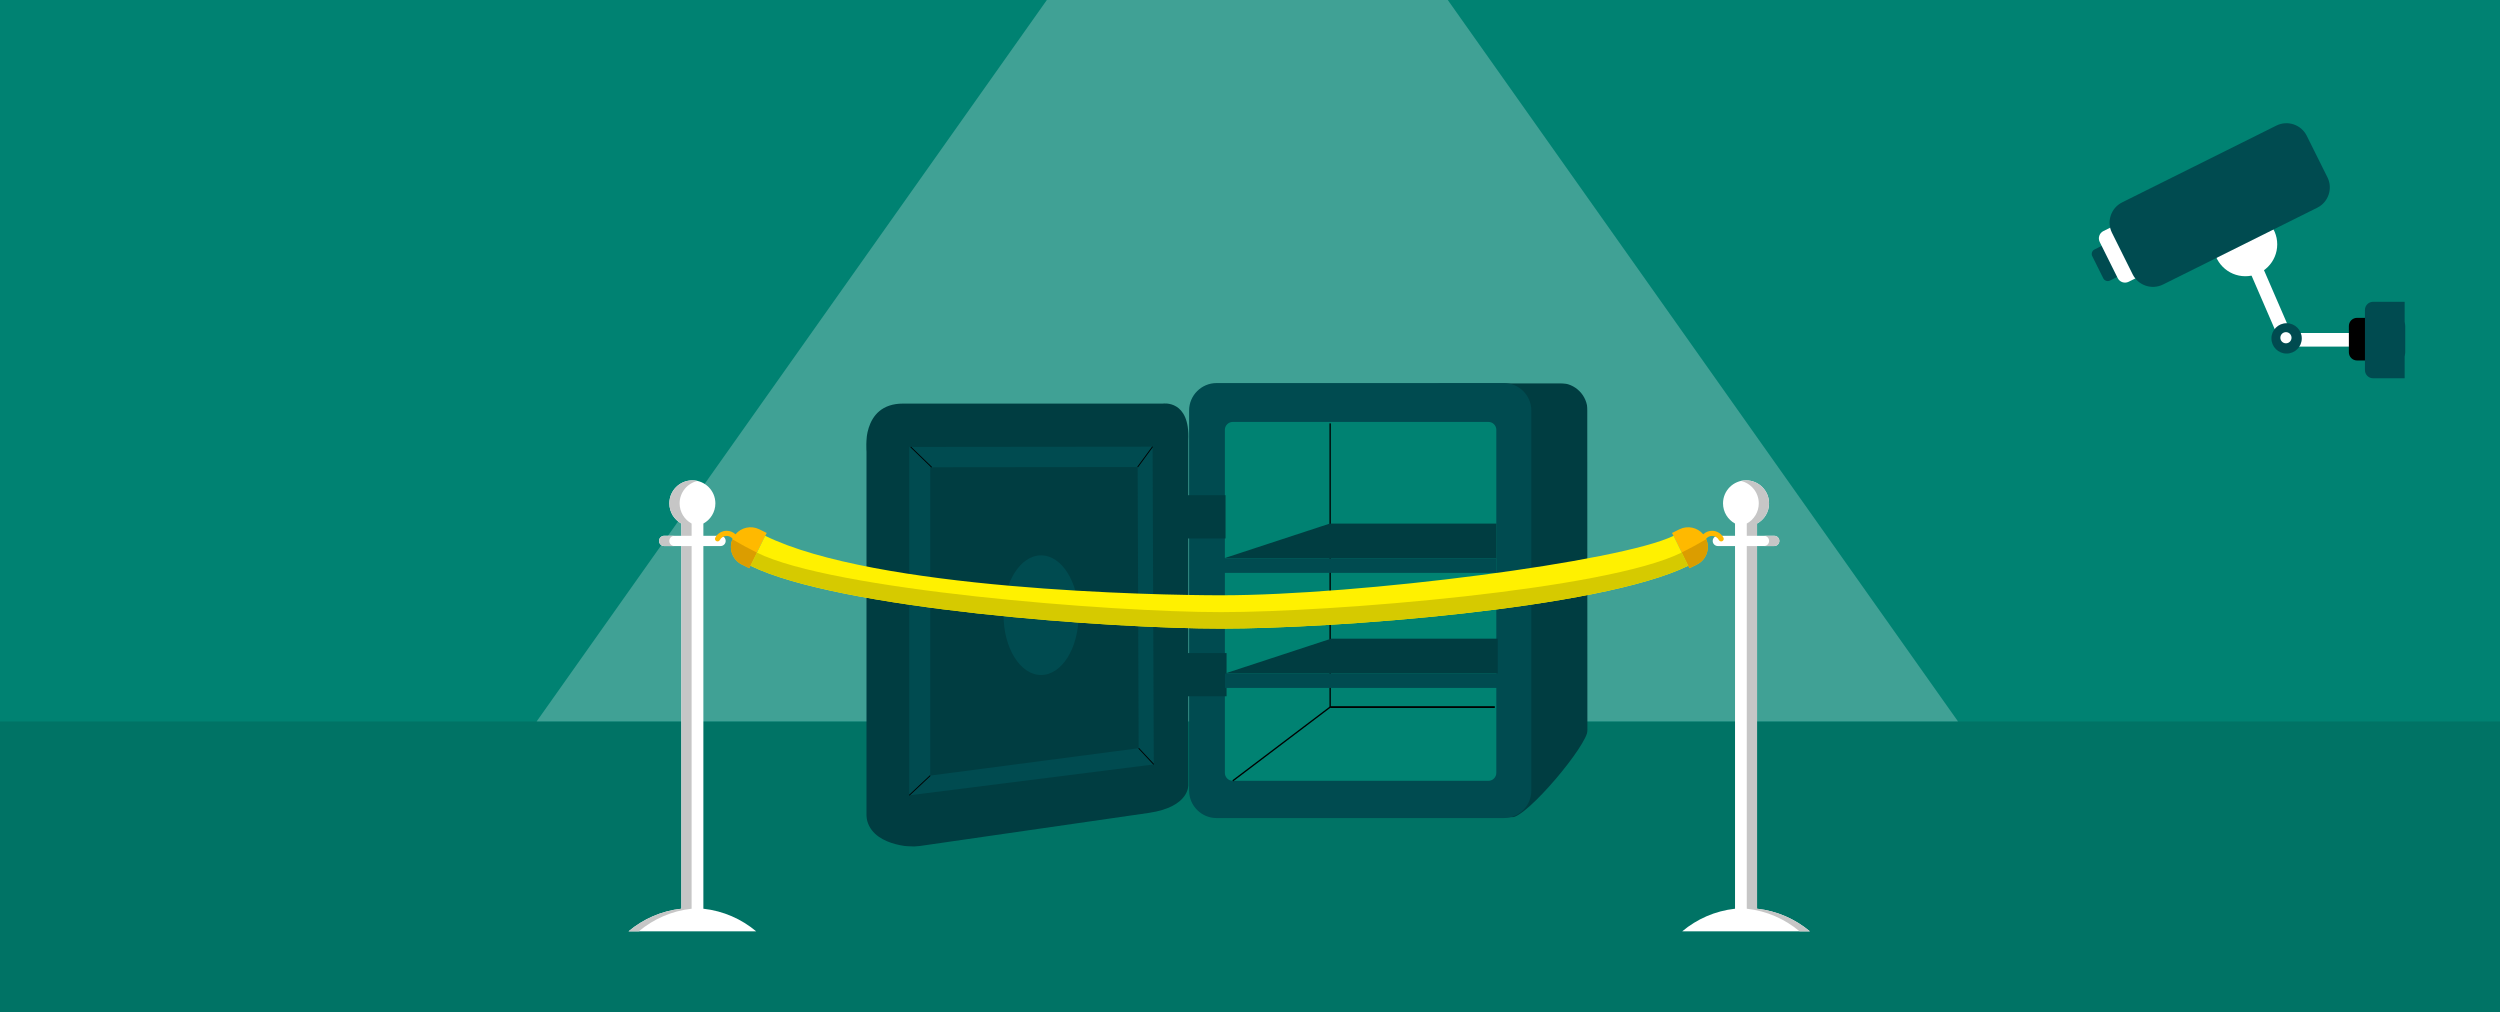 <svg width="1400" height="567" viewBox="0 0 1400 567" xmlns="http://www.w3.org/2000/svg" xmlns:xlink="http://www.w3.org/1999/xlink"><defs><path id="a" d="M86.16.798H.096v243.236H86.16V.798z"/><path id="c" d="M0 261.202h404.117V1.514H0z"/></defs><g fill="none" fill-rule="evenodd"><path fill="#008272" d="M0 567h1401V0H0"/><path fill="#007365" d="M0 567h1401V404H0"/><path fill="#40A195" d="M810.76 0H586.24L300.523 404h795.956"/><g transform="translate(485 213)"><g transform="translate(317.957 .717)"><mask id="b" fill="#fff"><use xlink:href="#a"/></mask><path d="M70.662.797H.096C8.55.797 15.47 7.71 15.47 16.167v212.4c0 8.452-6.92 15.366-15.374 15.366l43.546.1c8.458 0 42.518-40.537 42.518-49.038l-.12-178.828C86.04 7.71 79.12.797 70.66.797" fill="#003D41" mask="url(#b)"/></g><path d="M372.54 229.747c0 8.453-6.92 15.37-15.378 15.37h-160.89c-8.455 0-15.375-6.917-15.375-15.37V16.882c0-8.453 6.92-15.367 15.375-15.367h160.89c8.457 0 15.378 6.914 15.378 15.367v212.865z" fill="#004B50"/><path d="M352.935 219.834c0 2.43-1.993 4.422-4.425 4.422H205.35c-2.434 0-4.424-1.99-4.424-4.422V27.702c0-2.43 1.99-4.423 4.425-4.423h143.16c2.432 0 4.425 1.99 4.425 4.422v192.132z" fill="#008272"/><mask id="d" fill="#fff"><use xlink:href="#c"/></mask><path fill="#003D41" mask="url(#d)" d="M179.568 88.54h21.735V64.33h-21.735M180.147 176.923h21.734v-24.207h-21.733"/><g mask="url(#d)"><path d="M259.88 24.09v158.88" fill="#003D41"/><path d="M259.88 24.09v158.88" stroke="#000" stroke-width=".75"/></g><path fill="#003D41" mask="url(#d)" d="M200.164 99.737h152.804v-19.53h-93.3"/><path d="M205.35 224.256l54.528-41.287" stroke="#000" stroke-width=".75" mask="url(#d)"/><path fill="#004B50" mask="url(#d)" d="M200.216 107.82H352.95v-8.083H200.217"/><path d="M259.81 181.99h92.285M200.954 164.168h152.803V144.64h-93.3" fill="#003D41" mask="url(#d)"/><path fill="#004B50" mask="url(#d)" d="M201.006 172.252H353.74v-8.084H201.007"/><path d="M259.88 182.97h92.215" stroke="#000" mask="url(#d)"/><path d="M.14 243.813V39.883S-3.022 13.01 20.702 13.01H166.21s15.312-2.412 14.236 20.55v192.864s1.076 12.403-22.145 15.807L27.03 261.203s-25.308 0-26.89-17.39" fill="#003D41" mask="url(#d)"/><path fill="#004B50" mask="url(#d)" d="M24.168 37.284v195.088l136.946-17.306-.66-177.923"/><path fill="#003D41" mask="url(#d)" d="M35.945 48.664v172.66l116.7-15.318-.56-157.465"/><path d="M36.75 48.664L24.97 37.282M152.085 48.54l8.37-11.397M152.646 206.006l8.467 9.06M35.945 221.323l-11.778 11.05" stroke="#000" stroke-width=".5" mask="url(#d)"/></g><g><path d="M1332.69 194.09h-52.122c-1.515 0-2.886-.9-3.487-2.29l-23.712-54.784 6.97-3.016 22.726 52.492h49.626v7.597z" fill="#FFF"/><path d="M1177.838 155.854c.684 1.374 2.372 1.94 3.748 1.256l4.84-2.41c1.375-.687 1.94-2.372 1.257-3.748l-6.18-12.406c-.684-1.374-2.37-1.94-3.748-1.254l-4.84 2.41c-1.377.685-1.94 2.372-1.256 3.748l6.178 12.404z" fill="#004B50"/><path d="M1257.4 154.69c9.856 0 17.847-7.99 17.847-17.845 0-9.856-7.99-17.845-17.847-17.845-9.857 0-17.846 7.99-17.846 17.845 0 9.854 7.99 17.845 17.846 17.845z" fill="#FFF"/><path d="M1315.368 197.3c0 2.506 2.05 4.558 4.558 4.558h8.817c2.506 0 4.56-2.052 4.56-4.558v-14.742c0-2.508-2.054-4.558-4.56-4.558h-8.817c-2.508 0-4.558 2.05-4.558 4.558V197.3z" fill="#000"/><path d="M1185.92 155.75c1.117 2.24 3.868 3.164 6.11 2.047l7.897-3.93c2.243-1.118 3.166-3.87 2.048-6.113l-10.08-20.23c-1.114-2.244-3.865-3.166-6.11-2.05l-7.894 3.93c-2.242 1.12-3.165 3.87-2.047 6.114l10.077 20.23z" fill="#FFF"/><path d="M1297.685 116.31c6.238-3.107 8.8-10.75 5.692-16.988l-11.61-23.31c-3.104-6.237-10.752-8.796-16.99-5.69l-86.395 43.02c-6.238 3.107-8.8 10.752-5.693 16.99l11.608 23.306c3.106 6.24 10.753 8.8 16.99 5.694l86.397-43.02zM1272 189.5c0 4.694 3.804 8.497 8.497 8.497 4.696 0 8.5-3.803 8.5-8.498 0-4.696-3.804-8.5-8.5-8.5-4.693 0-8.497 3.804-8.497 8.5" fill="#004B50"/><path d="M1277 189.13c0 1.73 1.4 3.13 3.13 3.13s3.128-1.4 3.128-3.13-1.4-3.13-3.128-3.13c-1.73 0-3.13 1.4-3.13 3.13" fill="#FFF"/><path d="M1346.607 169h-17.68c-2.505 0-4.56 2.05-4.56 4.558v33.72c0 2.505 2.055 4.557 4.56 4.557h17.68V169z" fill="#004B50"/><path d="M1329 197.3c0 2.506 2.05 4.558 4.56 4.558h8.815c2.507 0 4.56-2.052 4.56-4.558v-14.742c0-2.508-2.053-4.558-4.56-4.558h-8.816c-2.51 0-4.56 2.05-4.56 4.558V197.3z" fill="#004B50"/></g><ellipse fill="#004B50" cx="583" cy="344.5" rx="21" ry="33.5"/><g><path d="M942.06 521.53h71.44c-8.18-6.864-18.37-11.412-29.556-12.65V305.79h9.628c1.585 0 2.875-1.287 2.875-2.872 0-1.587-1.29-2.873-2.875-2.873h-9.628v-6.85c4.007-2.185 6.724-6.432 6.724-11.316 0-7.113-5.77-12.88-12.89-12.88-7.118 0-12.887 5.767-12.887 12.88 0 4.885 2.718 9.132 6.725 11.317v6.85h-9.628c-1.585 0-2.875 1.286-2.875 2.873 0 1.585 1.29 2.872 2.875 2.872h9.628V508.88c-11.188 1.238-21.378 5.783-29.556 12.65" fill="#FFF"/><path d="M984.918 281.88c0 4.884-2.72 9.13-6.724 11.316v6.85h5.75v-6.85c4.007-2.185 6.725-6.432 6.725-11.316 0-7.11-5.775-12.88-12.89-12.88-.988 0-1.948.123-2.875.332 5.73 1.31 10.013 6.424 10.013 12.548M990.693 302.92c0 1.584-1.287 2.873-2.873 2.873h5.75c1.59 0 2.876-1.29 2.876-2.874 0-1.586-1.287-2.874-2.875-2.874h-5.75c1.586 0 2.873 1.288 2.873 2.873M983.945 508.88V305.793h-5.75V508.88c11.185 1.237 21.372 5.785 29.553 12.652h5.753c-8.18-6.867-18.368-11.415-29.555-12.652" fill="#C6C6C6"/><path d="M423.443 521.53H352c8.18-6.864 18.368-11.412 29.556-12.65V305.79h-9.628c-1.585 0-2.872-1.287-2.872-2.872 0-1.587 1.287-2.873 2.872-2.873h9.628v-6.85c-4.004-2.185-6.724-6.432-6.724-11.316 0-7.113 5.774-12.88 12.888-12.88 7.122 0 12.892 5.767 12.892 12.88 0 4.885-2.718 9.132-6.725 11.317v6.85h9.626c1.588 0 2.875 1.286 2.875 2.873 0 1.585-1.287 2.872-2.875 2.872h-9.626V508.88c11.188 1.238 21.376 5.783 29.556 12.65" fill="#FFF"/><path d="M380.584 281.88c0 4.884 2.72 9.13 6.724 11.316v6.85h-5.752v-6.85c-4.005-2.185-6.725-6.432-6.725-11.316 0-7.11 5.775-12.88 12.89-12.88.99 0 1.95.123 2.878.332-5.73 1.31-10.014 6.424-10.014 12.548M374.808 302.92c0 1.584 1.285 2.873 2.873 2.873h-5.75c-1.587 0-2.874-1.29-2.874-2.874 0-1.586 1.287-2.874 2.875-2.874h5.75c-1.587 0-2.872 1.288-2.872 2.873M381.557 508.88V305.793h5.75V508.88c-11.185 1.237-21.373 5.785-29.556 12.652H352c8.18-6.867 18.37-11.415 29.557-12.652" fill="#C6C6C6"/><path d="M400.55 301.09c1.257-2.376 3.702-3.85 6.386-3.85 1.876 0 3.62.728 4.937 1.97 3.188-3.817 8.674-5.11 13.33-2.808l4.15 2.053-9.775 19.735-4.15-2.055c-5.334-2.64-7.574-9.02-5.14-14.395-.815-1.006-2.022-1.627-3.352-1.627-1.614 0-3.087.89-3.844 2.32-.37.7-1.238.97-1.944.596-.7-.37-.97-1.24-.597-1.94M965.13 301.09c-1.256-2.373-3.7-3.85-6.386-3.85-1.875 0-3.62.73-4.936 1.97-3.19-3.815-8.675-5.11-13.33-2.807l-4.15 2.053 9.775 19.735 4.15-2.052c5.334-2.64 7.574-9.023 5.14-14.396.815-1.007 2.022-1.628 3.35-1.628 1.618 0 3.088.89 3.846 2.32.368.7 1.236.97 1.942.6.7-.373.97-1.243.598-1.944" fill="#FFB900"/><path d="M683.948 352.03c-61.923 0-214.057-10.917-263.687-35.212l8.22-16.77c61.72 30.217 218.362 33.31 255.468 33.31 77.47 0 223.694-18.837 253.253-33.307l8.217 16.77c-49.628 24.293-199.55 35.21-261.47 35.21" fill="#FFF100"/><path d="M955.487 301.956c-4.378 2.58-8.95 5.06-13.707 7.438l3.254 6.64.028.06-.02-.04 1.06 2.14 4.153-2.056c5.26-2.605 7.51-8.85 5.232-14.182M410.16 302.04c-1.44 3.443-1 7.257.914 10.22l.005.007.027.042c.002.004.005.01.007.01.01.013.017.027.026.04.002.006.007.01.012.017l.02.03c.006.01.01.017.017.025.004.01.01.018.016.025l.02.03c.003.008.008.015.015.022.008.01.015.023.025.034.002.005.007.01.01.014.008.015.018.03.03.04 0 .005.002.008.004.01l.032.047c.003.002.003.002.003.005.01.016.026.033.037.05 1.014 1.41 2.377 2.6 4.045 3.428l4.152 2.053 1.09-2.2 3.196-6.526c-4.755-2.37-9.33-4.85-13.705-7.424" fill="#DB9D00"/><path d="M941.78 309.394c-41.968 20.974-196.15 33.402-257.926 33.402-61.707 0-218.035-12.4-259.988-33.332l-3.198 6.526-.407.83c49.63 24.295 201.765 35.21 263.688 35.21 61.92 0 211.84-10.915 261.47-35.21l-.385-.785-3.254-6.64" fill="#D6CA00"/></g></g></svg>